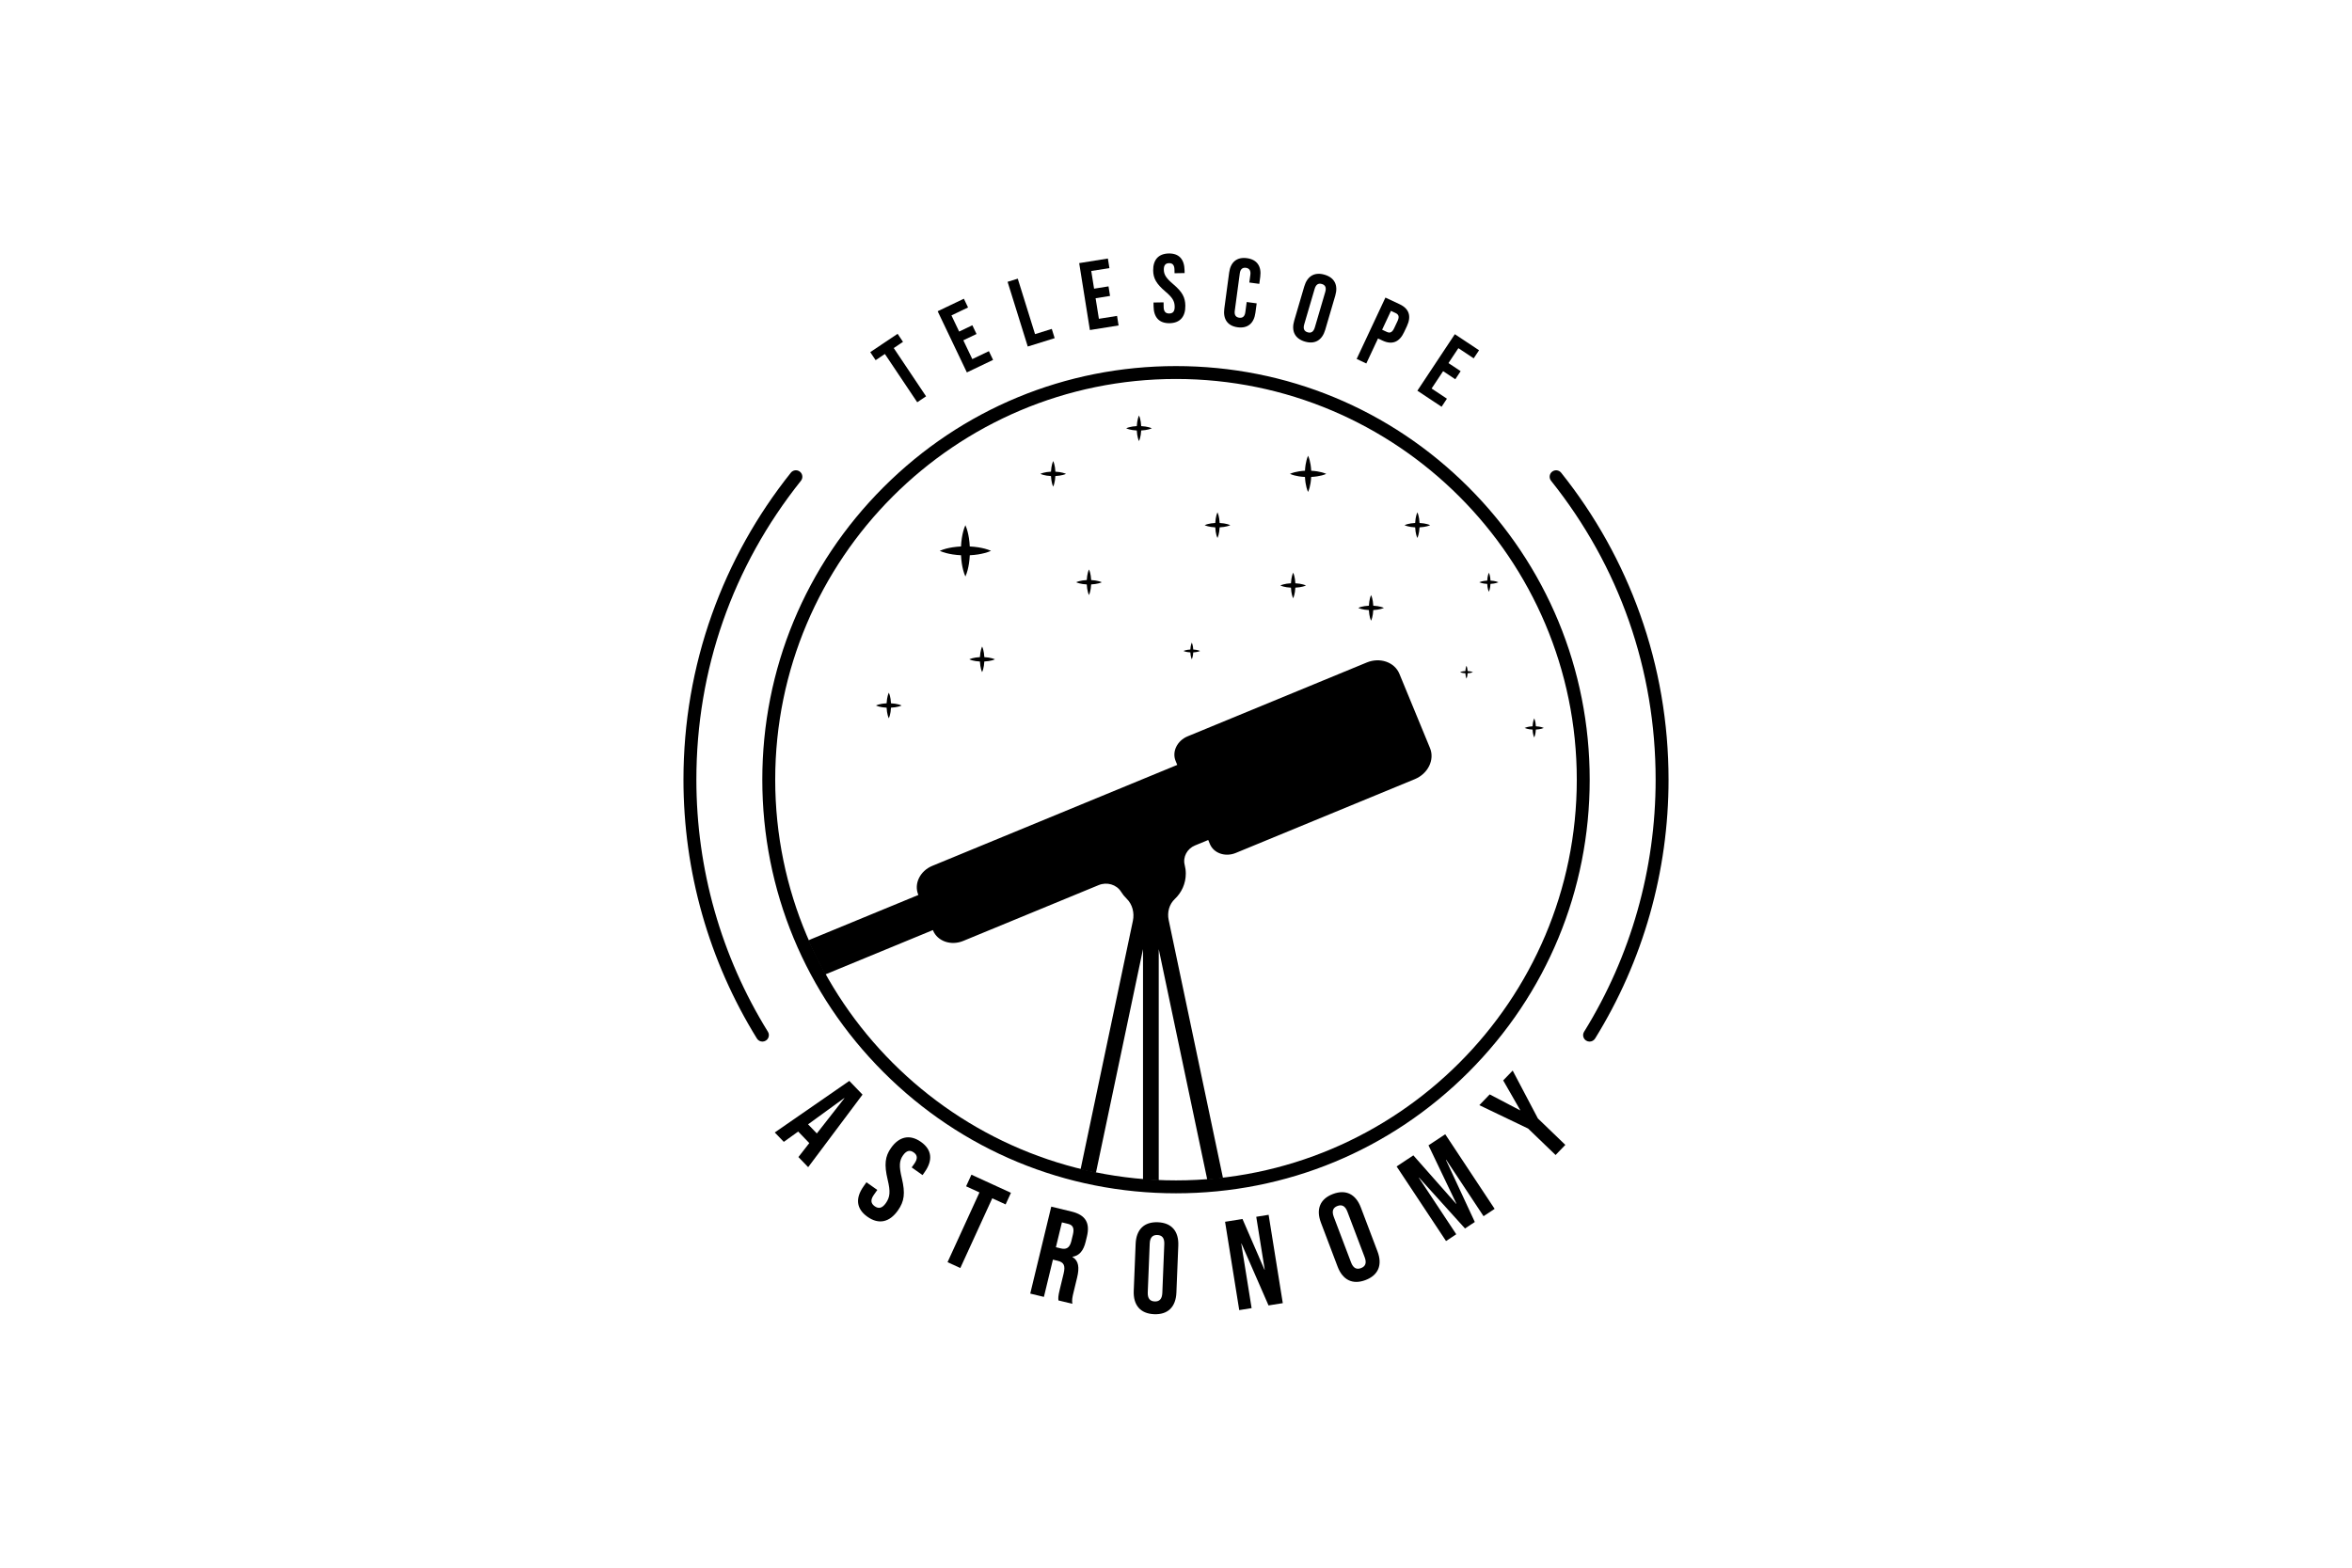 <?xml version="1.0" encoding="utf-8"?>
<!-- Generator: Adobe Illustrator 25.0.0, SVG Export Plug-In . SVG Version: 6.00 Build 0)  -->
<svg version="1.1" id="Layer_1" xmlns="http://www.w3.org/2000/svg" xmlns:xlink="http://www.w3.org/1999/xlink" x="0px" y="0px"
	 viewBox="0 0 1948.5 1299" style="enable-background:new 0 0 1948.5 1299;" xml:space="preserve">
<style type="text/css">
	.st0{clip-path:url(#SVGID_2_);}
</style>
<g>
	<g>
		<path d="M974.25,988.78c-91.55,0-177.61-35.65-242.34-100.38c-64.73-64.73-100.38-150.8-100.38-242.34
			c0-91.55,35.65-177.61,100.38-242.34c64.73-64.73,150.8-100.38,242.34-100.38s177.61,35.65,242.34,100.38
			c64.73,64.73,100.38,150.8,100.38,242.34c0,91.55-35.65,177.61-100.38,242.34S1065.79,988.78,974.25,988.78z M974.25,314.02
			c-183.08,0-332.03,148.95-332.03,332.03s148.95,332.03,332.03,332.03s332.03-148.95,332.03-332.03S1157.33,314.02,974.25,314.02z"
			/>
	</g>
	<g>
		<g>
			<path d="M733.08,293.32l-7.67,5.13l-4.46-6.67l22.67-15.18l4.46,6.67l-7.67,5.13l26.79,40l-7.33,4.91L733.08,293.32z"/>
		</g>
		<g>
			<path d="M776.8,257.9l21.72-10.37l3.46,7.24l-13.76,6.57l6.39,13.4l10.93-5.22l3.46,7.24l-10.93,5.22l7.43,15.57l13.76-6.57
				l3.46,7.24l-21.72,10.37L776.8,257.9z"/>
		</g>
		<g>
			<path d="M834.73,233.52l8.43-2.62l14.31,45.96l13.87-4.32l2.39,7.66l-22.29,6.94L834.73,233.52z"/>
		</g>
		<g>
			<path d="M894.05,218.02l23.77-3.8l1.27,7.92l-15.05,2.4l2.34,14.66l11.96-1.91l1.27,7.92l-11.96,1.91l2.72,17.04l15.05-2.4
				l1.26,7.92l-23.77,3.8L894.05,218.02z"/>
		</g>
		<g>
			<path d="M955.67,253.88l-0.05-3.21l8.34-0.14l0.06,3.85c0.07,4.01,1.85,5.43,4.66,5.38c2.81-0.05,4.55-1.52,4.48-5.69
				c-0.08-4.65-1.89-7.59-7.75-12.55c-7.49-6.38-9.97-10.91-10.07-17.33c-0.14-8.83,4.35-14.03,12.93-14.17
				c8.58-0.14,12.92,4.93,13.07,13.91l0.04,2.33l-8.34,0.14l-0.05-2.89c-0.07-4.01-1.69-5.51-4.5-5.46
				c-2.81,0.05-4.39,1.6-4.33,5.45c0.07,4.09,1.96,7.03,7.82,11.99c7.49,6.38,9.89,10.83,10,17.81c0.15,9.15-4.42,14.36-13.09,14.5
				C960.23,267.93,955.81,262.87,955.67,253.88z"/>
		</g>
		<g>
			<path d="M1014.27,255.77l4.01-29.9c1.15-8.59,6.29-13.08,14.72-11.95c8.43,1.13,12.2,6.82,11.05,15.41l-0.79,5.88l-8.27-1.11
				l0.86-6.44c0.49-3.66-1.06-5.4-3.68-5.76c-2.62-0.35-4.58,0.93-5.07,4.58l-4.17,31.1c-0.49,3.66,1.07,5.32,3.69,5.68
				c2.62,0.35,4.57-0.85,5.06-4.5l1.14-8.51l8.27,1.11l-1.06,7.87c-1.15,8.59-6.29,13.08-14.72,11.95
				C1016.89,270.04,1013.12,264.36,1014.27,255.77z"/>
		</g>
		<g>
			<path d="M1072.17,265.72l8.32-28.33c2.53-8.62,8.52-12.21,16.83-9.77c8.31,2.44,11.41,8.7,8.88,17.32l-8.32,28.33
				c-2.53,8.62-8.52,12.21-16.84,9.77C1072.73,280.6,1069.64,274.34,1072.17,265.72z M1089.26,271.33l8.64-29.41
				c1.13-3.85-0.13-5.81-2.83-6.6c-2.69-0.79-4.82,0.17-5.95,4.02l-8.64,29.41c-1.13,3.85,0.13,5.81,2.83,6.6
				C1086,276.14,1088.12,275.17,1089.26,271.33z"/>
		</g>
		<g>
			<path d="M1147.75,246.57l11.77,5.52c7.99,3.75,9.84,10.02,6.03,18.15l-2.35,5.01c-3.81,8.14-9.82,10.73-17.81,6.98l-3.78-1.77
				l-9.7,20.71l-7.99-3.75L1147.75,246.57z M1148.79,274.98c2.54,1.19,4.47,0.68,6.17-2.96l2.83-6.03c1.7-3.63,0.87-5.44-1.68-6.63
				l-3.78-1.77l-7.32,15.62L1148.79,274.98z"/>
		</g>
		<g>
			<path d="M1205.25,276.92l20.06,13.31l-4.43,6.69l-12.7-8.43l-8.21,12.37l10.1,6.7l-4.43,6.69l-10.1-6.7l-9.54,14.38l12.7,8.43
				l-4.43,6.69l-20.06-13.31L1205.25,276.92z"/>
		</g>
	</g>
	<g>
		<g>
			<path d="M703.6,895.64l10.95,11.37l-45.03,60.12l-8.08-8.39l9.14-11.74l-0.15,0.15l-9.18-9.54l-11.92,8.54l-7.49-7.78
				L703.6,895.64z M676.71,939.18l22.8-29.15l-0.15-0.15l-29.92,21.75L676.71,939.18z"/>
		</g>
		<g>
			<path d="M715.36,983.11l2.44-3.46l9,6.35l-2.93,4.15c-3.05,4.33-2.25,7.23,0.78,9.36c3.03,2.14,6.03,1.92,9.21-2.57
				c3.54-5.02,3.9-9.56,1.52-19.41c-3.01-12.63-2.13-19.39,2.76-26.31c6.72-9.52,15.56-11.57,24.82-5.04
				c9.26,6.54,9.93,15.31,3.09,25l-1.77,2.51l-9-6.35l2.2-3.11c3.05-4.33,2.48-7.19-0.54-9.33c-3.03-2.14-5.92-1.72-8.85,2.44
				c-3.12,4.41-3.39,9.02-1,18.87c3.01,12.63,2.1,19.24-3.21,26.77c-6.96,9.86-15.89,11.86-25.23,5.26
				C709.28,1001.63,708.52,992.8,715.36,983.11z"/>
		</g>
		<g>
			<path d="M811.43,988.06l-11.07-5.07l4.41-9.63l32.74,15l-4.41,9.63l-11.07-5.07l-26.46,57.78l-10.59-4.85L811.43,988.06z"/>
		</g>
		<g>
			<path d="M870.91,999.83l16.78,4.06c11.73,2.84,15.46,9.51,12.77,20.63l-1.07,4.43c-1.79,7.41-5.3,11.57-10.85,12.41l-0.05,0.21
				c5.24,3.12,5.8,8.92,3.83,17.05l-3.06,12.66c-0.85,3.5-1.37,6.1-0.88,9.05l-11.53-2.79c-0.17-2-0.31-3.23,1.11-9.1l3.19-13.18
				c1.62-6.69,0.18-9.33-4.96-10.57l-3.91-0.95l-7.47,30.88l-11.32-2.74L870.91,999.83z M878.88,1034.45
				c4.22,1.02,7.24-0.21,8.64-5.97l1.34-5.56c1.24-5.15,0.04-7.83-3.97-8.8l-5.15-1.25l-4.98,20.59L878.88,1034.45z"/>
		</g>
		<g>
			<path d="M939.24,1069.62l1.57-38.94c0.48-11.85,6.99-18.37,18.42-17.91c11.43,0.46,17.4,7.48,16.92,19.34l-1.57,38.94
				c-0.48,11.85-6.99,18.37-18.42,17.91C944.74,1088.5,938.77,1081.48,939.24,1069.62z M962.92,1071.32l1.63-40.43
				c0.21-5.29-2.03-7.4-5.74-7.54c-3.7-0.15-6.11,1.77-6.33,7.06l-1.63,40.43c-0.21,5.29,2.03,7.4,5.74,7.55
				C960.3,1078.53,962.71,1076.61,962.92,1071.32z"/>
		</g>
		<g>
			<path d="M1014.9,1012.37l14.43-2.31l18.21,42.02l0.21-0.03l-7.02-43.81l10.25-1.64l11.74,73.2l-11.82,1.89l-22.37-51.22
				l-0.21,0.03l8.57,53.43l-10.25,1.64L1014.9,1012.37z"/>
		</g>
		<g>
			<path d="M1108.12,1049.51l-13.81-36.44c-4.2-11.09-0.76-19.64,9.93-23.7c10.7-4.05,18.94,0.07,23.14,11.16l13.81,36.44
				c4.2,11.09,0.76,19.64-9.93,23.7C1120.57,1064.73,1112.33,1060.61,1108.12,1049.51z M1130.57,1041.8l-14.34-37.83
				c-1.88-4.95-4.77-6.01-8.23-4.69c-3.47,1.31-4.93,4.02-3.06,8.97l14.34,37.83c1.88,4.95,4.77,6.01,8.23,4.69
				C1130.98,1049.46,1132.45,1046.75,1130.57,1041.8z"/>
		</g>
		<g>
			<path d="M1157.02,966.52l13.86-9.18l35.47,40.15l0.18-0.12l-23.1-48.34l13.87-9.18l40.92,61.82l-9.18,6.08l-30.98-46.8
				l-0.18,0.12l23.92,51.48l-8.12,5.38l-38.05-42.13l-0.18,0.12l30.98,46.8l-8.48,5.61L1157.02,966.52z"/>
		</g>
		<g>
			<path d="M1265.97,935.14l-40.43-19.39l8.6-8.92l25.11,13.16l0.15-0.15l-14.09-24.6l7.86-8.16l20.89,39.68l22.73,21.9l-8.08,8.39
				L1265.97,935.14z"/>
		</g>
	</g>
	<g>
		<path d="M631.62,863.07c-1.79,0-3.54-0.9-4.55-2.53c-39.81-64.3-60.86-138.46-60.86-214.49c0-47.05,7.94-93.17,23.6-137.09
			c15.14-42.44,37.13-81.9,65.36-117.27c1.84-2.31,5.21-2.69,7.52-0.84c2.31,1.84,2.69,5.21,0.84,7.52
			c-56.67,70.99-86.63,156.64-86.63,247.68c0,74.03,20.49,146.25,59.26,208.85c1.56,2.51,0.78,5.81-1.73,7.36
			C633.55,862.81,632.58,863.07,631.62,863.07z"/>
	</g>
	<g>
		<path d="M1316.88,863.07c-0.96,0-1.93-0.26-2.81-0.8c-2.51-1.56-3.29-4.85-1.73-7.36c38.77-62.6,59.26-134.82,59.26-208.85
			c0-91.04-29.96-176.69-86.63-247.68c-1.84-2.31-1.47-5.67,0.84-7.52c2.31-1.84,5.67-1.47,7.52,0.84
			c28.24,35.37,50.23,74.83,65.37,117.27c15.66,43.91,23.6,90.03,23.6,137.09c0,76.02-21.04,150.19-60.86,214.49
			C1320.42,862.17,1318.67,863.07,1316.88,863.07z"/>
	</g>
	<g>
		<defs>
			<circle id="SVGID_1_" cx="974.25" cy="646.05" r="332.45"/>
		</defs>
		<clipPath id="SVGID_2_">
			<use xlink:href="#SVGID_1_"  style="overflow:visible;"/>
		</clipPath>
		<g class="st0">
			<path d="M1184.69,619.87l-25.37-61.55c-3.99-9.69-16.1-13.88-27.04-9.37l-148.39,61.18c-8.67,3.57-13.13,12.69-9.97,20.37
				l1.36,3.31l-202.96,83.67c-10.12,4.17-15.32,14.81-11.63,23.76l0.14,0.33l-88.96,36.67c-7.02,2.89-10.63,10.28-8.07,16.49
				l2.73,6.62c2.56,6.21,10.33,8.9,17.35,6.01l88.96-36.68l0.14,0.33c3.69,8.95,14.88,12.83,25,8.66l112.21-46.26
				c6.76-2.79,14.78-0.59,18.63,5.63c1.26,2.04,2.77,3.91,4.49,5.57c4.86,4.71,6.61,11.79,5.22,18.41l-119.64,568.49
				c-0.67,3.18,0.88,6.58,3.91,7.75c3.85,1.49,7.95-0.85,8.77-4.72l115.35-548.11v595.19c0,3.24,2.22,6.25,5.42,6.77
				c4.08,0.66,7.61-2.47,7.61-6.42V786.45l115.35,548.11c0.82,3.87,4.92,6.21,8.77,4.72c3.02-1.18,4.57-4.58,3.9-7.76l-119.8-569.24
				c-1.32-6.27,0.41-12.97,5.08-17.36c5.61-5.27,9.11-12.74,9.11-21.04c0-2.48-0.32-4.89-0.91-7.18
				c-1.71-6.66,2.12-13.51,8.48-16.13l11.02-4.54l1.36,3.31c3.16,7.67,12.76,11,21.43,7.43l148.39-61.18
				C1183.05,641.06,1188.68,629.55,1184.69,619.87z"/>
		</g>
	</g>
	<g>
		<path d="M954.23,354.9c-1.77-0.78-3.54-1.17-5.31-1.47c-1.17-0.18-2.33-0.29-3.5-0.35c-0.06-1.17-0.17-2.33-0.35-3.5
			c-0.29-1.77-0.68-3.54-1.47-5.31c-0.78,1.77-1.17,3.54-1.47,5.31c-0.18,1.16-0.29,2.33-0.35,3.49c-1.17,0.06-2.33,0.17-3.5,0.35
			c-1.77,0.29-3.54,0.69-5.31,1.47c1.77,0.79,3.54,1.18,5.31,1.47c1.16,0.18,2.33,0.29,3.49,0.35c0.06,1.16,0.17,2.33,0.35,3.49
			c0.29,1.77,0.69,3.54,1.47,5.31c0.79-1.77,1.18-3.54,1.47-5.31c0.18-1.17,0.29-2.33,0.35-3.5c1.16-0.06,2.33-0.17,3.49-0.35
			C950.69,356.08,952.46,355.68,954.23,354.9z"/>
	</g>
	<g>
		<path d="M883.14,392.65c-1.77-0.78-3.54-1.17-5.31-1.47c-1.17-0.18-2.33-0.29-3.5-0.35c-0.06-1.17-0.17-2.33-0.35-3.5
			c-0.29-1.77-0.68-3.54-1.47-5.31c-0.78,1.77-1.17,3.54-1.47,5.31c-0.18,1.16-0.29,2.33-0.35,3.49c-1.17,0.06-2.33,0.17-3.5,0.35
			c-1.77,0.29-3.54,0.69-5.31,1.47c1.77,0.79,3.54,1.18,5.31,1.47c1.16,0.18,2.33,0.29,3.49,0.35c0.06,1.16,0.17,2.33,0.35,3.49
			c0.29,1.77,0.69,3.54,1.47,5.31c0.79-1.77,1.18-3.54,1.47-5.31c0.18-1.17,0.29-2.33,0.35-3.5c1.16-0.06,2.33-0.17,3.49-0.35
			C879.59,393.83,881.36,393.43,883.14,392.65z"/>
	</g>
	<g>
		<path d="M821.02,456.43c-3.54-1.56-7.09-2.35-10.63-2.93c-2.33-0.36-4.66-0.58-6.99-0.7c-0.12-2.33-0.34-4.66-0.7-6.99
			c-0.59-3.54-1.37-7.09-2.93-10.63c-1.56,3.54-2.35,7.09-2.93,10.63c-0.36,2.33-0.58,4.66-0.7,6.99c-2.33,0.12-4.66,0.34-6.99,0.7
			c-3.54,0.58-7.09,1.37-10.63,2.94c3.54,1.57,7.09,2.36,10.63,2.94c2.33,0.36,4.66,0.58,6.99,0.7c0.12,2.33,0.34,4.66,0.7,6.99
			c0.58,3.54,1.37,7.09,2.94,10.63c1.57-3.54,2.36-7.09,2.94-10.63c0.36-2.33,0.58-4.66,0.7-6.99c2.33-0.12,4.66-0.34,6.99-0.7
			C813.93,458.78,817.47,457.99,821.02,456.43z"/>
	</g>
	<g>
		<path d="M994.28,539.39c-1.16-0.51-2.31-0.77-3.47-0.96c-0.76-0.12-1.52-0.19-2.28-0.23c-0.04-0.76-0.11-1.52-0.23-2.28
			c-0.19-1.16-0.45-2.31-0.96-3.47c-0.51,1.16-0.77,2.31-0.96,3.47c-0.12,0.76-0.19,1.52-0.23,2.28c-0.76,0.04-1.52,0.11-2.28,0.23
			c-1.16,0.19-2.31,0.45-3.47,0.96c1.16,0.51,2.31,0.77,3.47,0.96c0.76,0.12,1.52,0.19,2.28,0.23c0.04,0.76,0.11,1.52,0.23,2.28
			c0.19,1.16,0.45,2.31,0.96,3.47c0.51-1.16,0.77-2.31,0.96-3.47c0.12-0.76,0.19-1.52,0.23-2.28c0.76-0.04,1.52-0.11,2.28-0.23
			C991.97,540.16,993.13,539.9,994.28,539.39z"/>
	</g>
	<g>
		<path d="M1278.97,603.17c-1.33-0.59-2.65-0.88-3.98-1.1c-0.87-0.14-1.74-0.22-2.62-0.26c-0.04-0.87-0.13-1.74-0.26-2.61
			c-0.22-1.33-0.51-2.65-1.1-3.98c-0.59,1.33-0.88,2.65-1.1,3.98c-0.14,0.87-0.22,1.74-0.26,2.61c-0.87,0.04-1.74,0.13-2.62,0.26
			c-1.33,0.22-2.65,0.51-3.98,1.1c1.33,0.59,2.65,0.88,3.98,1.1c0.87,0.13,1.74,0.22,2.61,0.26c0.04,0.87,0.13,1.74,0.26,2.61
			c0.22,1.33,0.51,2.65,1.1,3.98c0.59-1.33,0.88-2.65,1.1-3.98c0.14-0.87,0.22-1.74,0.26-2.62c0.87-0.04,1.74-0.13,2.61-0.26
			C1276.32,604.05,1277.64,603.76,1278.97,603.17z"/>
	</g>
	<g>
		<path d="M1241.39,482.46c-1.32-0.59-2.65-0.88-3.98-1.1c-0.87-0.14-1.74-0.22-2.61-0.26c-0.04-0.87-0.13-1.74-0.26-2.61
			c-0.22-1.33-0.51-2.65-1.1-3.98c-0.58,1.33-0.88,2.65-1.1,3.98c-0.14,0.87-0.22,1.74-0.26,2.61c-0.87,0.04-1.74,0.13-2.62,0.26
			c-1.33,0.22-2.65,0.51-3.98,1.1c1.32,0.59,2.65,0.88,3.98,1.1c0.87,0.13,1.74,0.22,2.61,0.26c0.04,0.87,0.13,1.74,0.26,2.61
			c0.22,1.33,0.51,2.65,1.1,3.98c0.59-1.33,0.88-2.65,1.1-3.98c0.14-0.87,0.22-1.74,0.26-2.62c0.87-0.04,1.74-0.13,2.61-0.26
			C1238.74,483.34,1240.06,483.04,1241.39,482.46z"/>
	</g>
	<g>
		<path d="M1019.24,435.17c-1.77-0.78-3.54-1.17-5.31-1.47c-1.17-0.18-2.33-0.29-3.5-0.35c-0.06-1.17-0.17-2.33-0.35-3.5
			c-0.29-1.77-0.68-3.54-1.47-5.31c-0.78,1.77-1.17,3.54-1.47,5.31c-0.18,1.16-0.29,2.33-0.35,3.49c-1.17,0.06-2.33,0.17-3.5,0.35
			c-1.77,0.29-3.54,0.69-5.31,1.47c1.77,0.79,3.54,1.18,5.31,1.47c1.16,0.18,2.33,0.29,3.49,0.35c0.06,1.16,0.17,2.33,0.35,3.49
			c0.29,1.77,0.69,3.54,1.47,5.31c0.79-1.77,1.18-3.54,1.47-5.31c0.18-1.17,0.29-2.33,0.35-3.5c1.16-0.06,2.33-0.17,3.49-0.35
			C1015.7,436.34,1017.47,435.95,1019.24,435.17z"/>
	</g>
	<g>
		<path d="M1184.84,435.17c-1.77-0.78-3.54-1.17-5.31-1.47c-1.17-0.18-2.33-0.29-3.5-0.35c-0.06-1.17-0.17-2.33-0.35-3.5
			c-0.29-1.77-0.68-3.54-1.47-5.31c-0.78,1.77-1.17,3.54-1.47,5.31c-0.18,1.16-0.29,2.33-0.35,3.49c-1.17,0.06-2.33,0.17-3.5,0.35
			c-1.77,0.29-3.54,0.69-5.31,1.47c1.77,0.79,3.54,1.18,5.31,1.47c1.16,0.18,2.33,0.29,3.49,0.35c0.06,1.16,0.17,2.33,0.35,3.49
			c0.29,1.77,0.69,3.54,1.47,5.31c0.79-1.77,1.18-3.54,1.47-5.31c0.18-1.17,0.29-2.33,0.35-3.5c1.16-0.06,2.33-0.17,3.49-0.35
			C1181.29,436.34,1183.06,435.95,1184.84,435.17z"/>
	</g>
	<g>
		<path d="M1098.73,392.65c-2.51-1.11-5.01-1.66-7.52-2.08c-1.65-0.26-3.3-0.41-4.95-0.5c-0.08-1.65-0.24-3.3-0.5-4.95
			c-0.42-2.51-0.97-5.01-2.08-7.52c-1.11,2.51-1.66,5.01-2.08,7.52c-0.26,1.65-0.41,3.29-0.5,4.94c-1.65,0.08-3.3,0.24-4.95,0.5
			c-2.51,0.41-5.01,0.97-7.52,2.08c2.51,1.11,5.01,1.67,7.52,2.08c1.65,0.26,3.29,0.41,4.94,0.49c0.08,1.65,0.24,3.29,0.49,4.94
			c0.41,2.51,0.97,5.01,2.08,7.52c1.11-2.51,1.67-5.01,2.08-7.52c0.26-1.65,0.41-3.3,0.5-4.95c1.65-0.08,3.29-0.24,4.94-0.5
			C1093.72,394.31,1096.22,393.76,1098.73,392.65z"/>
	</g>
	<g>
		<path d="M912.79,482.46c-1.77-0.78-3.54-1.17-5.31-1.47c-1.17-0.18-2.33-0.29-3.5-0.35c-0.06-1.17-0.17-2.33-0.35-3.5
			c-0.29-1.77-0.68-3.54-1.47-5.31c-0.78,1.77-1.17,3.54-1.47,5.31c-0.18,1.16-0.29,2.33-0.35,3.49c-1.17,0.06-2.33,0.17-3.5,0.35
			c-1.77,0.29-3.54,0.69-5.31,1.47c1.77,0.79,3.54,1.18,5.31,1.47c1.16,0.18,2.33,0.29,3.49,0.35c0.06,1.16,0.17,2.33,0.35,3.49
			c0.29,1.77,0.69,3.54,1.47,5.31c0.79-1.77,1.18-3.54,1.47-5.31c0.18-1.17,0.29-2.33,0.35-3.5c1.16-0.06,2.33-0.17,3.49-0.35
			C909.25,483.63,911.02,483.24,912.79,482.46z"/>
	</g>
	<g>
		<path d="M824.27,546.33c-1.77-0.78-3.54-1.17-5.31-1.47c-1.17-0.18-2.33-0.29-3.5-0.35c-0.06-1.17-0.17-2.33-0.35-3.5
			c-0.29-1.77-0.68-3.54-1.47-5.31c-0.78,1.77-1.17,3.54-1.47,5.31c-0.18,1.16-0.29,2.33-0.35,3.49c-1.17,0.06-2.33,0.17-3.5,0.35
			c-1.77,0.29-3.54,0.69-5.31,1.47c1.77,0.79,3.54,1.18,5.31,1.47c1.16,0.18,2.33,0.29,3.49,0.35c0.06,1.16,0.17,2.33,0.35,3.49
			c0.29,1.77,0.69,3.54,1.47,5.31c0.79-1.77,1.18-3.54,1.47-5.31c0.18-1.17,0.29-2.33,0.35-3.5c1.16-0.06,2.33-0.17,3.49-0.35
			C820.73,547.5,822.5,547.11,824.27,546.33z"/>
	</g>
	<g>
		<path d="M746.96,584.59c-1.77-0.78-3.54-1.17-5.31-1.47c-1.17-0.18-2.33-0.29-3.5-0.35c-0.06-1.17-0.17-2.33-0.35-3.5
			c-0.29-1.77-0.68-3.54-1.47-5.31c-0.78,1.77-1.17,3.54-1.47,5.31c-0.18,1.16-0.29,2.33-0.35,3.49c-1.17,0.06-2.33,0.17-3.5,0.35
			c-1.77,0.29-3.54,0.69-5.31,1.47c1.77,0.79,3.54,1.18,5.31,1.47c1.16,0.18,2.33,0.29,3.49,0.35c0.06,1.16,0.17,2.33,0.35,3.49
			c0.29,1.77,0.69,3.54,1.47,5.31c0.79-1.77,1.18-3.54,1.47-5.31c0.18-1.17,0.29-2.33,0.35-3.5c1.16-0.06,2.33-0.17,3.49-0.35
			C743.42,585.76,745.19,585.37,746.96,584.59z"/>
	</g>
	<g>
		<path d="M1146.5,503.72c-1.77-0.78-3.54-1.17-5.31-1.47c-1.17-0.18-2.33-0.29-3.5-0.35c-0.06-1.17-0.17-2.33-0.35-3.5
			c-0.29-1.77-0.68-3.54-1.47-5.31c-0.78,1.77-1.17,3.54-1.47,5.31c-0.18,1.16-0.29,2.33-0.35,3.49c-1.17,0.06-2.33,0.17-3.5,0.35
			c-1.77,0.29-3.54,0.69-5.31,1.47c1.77,0.79,3.54,1.18,5.31,1.47c1.16,0.18,2.33,0.29,3.49,0.35c0.06,1.16,0.17,2.33,0.35,3.49
			c0.29,1.77,0.69,3.54,1.47,5.31c0.79-1.77,1.18-3.54,1.47-5.31c0.18-1.17,0.29-2.33,0.35-3.5c1.16-0.06,2.33-0.17,3.49-0.35
			C1142.96,504.89,1144.73,504.5,1146.5,503.72z"/>
	</g>
	<g>
		<path d="M1081.94,485.14c-1.77-0.78-3.54-1.17-5.31-1.47c-1.17-0.18-2.33-0.29-3.5-0.35c-0.06-1.17-0.17-2.33-0.35-3.5
			c-0.29-1.77-0.68-3.54-1.47-5.31c-0.78,1.77-1.17,3.54-1.47,5.31c-0.18,1.16-0.29,2.33-0.35,3.49c-1.17,0.06-2.33,0.17-3.5,0.35
			c-1.77,0.29-3.54,0.69-5.31,1.47c1.77,0.79,3.54,1.18,5.31,1.47c1.16,0.18,2.33,0.29,3.49,0.35c0.06,1.16,0.17,2.33,0.35,3.49
			c0.29,1.77,0.69,3.54,1.47,5.31c0.79-1.77,1.18-3.54,1.47-5.31c0.18-1.17,0.29-2.33,0.35-3.5c1.16-0.06,2.33-0.17,3.49-0.35
			C1078.4,486.31,1080.17,485.92,1081.94,485.14z"/>
	</g>
	<g>
		<path d="M1220.23,556.96c-0.89-0.39-1.77-0.59-2.66-0.73c-0.58-0.09-1.17-0.15-1.75-0.18c-0.03-0.58-0.09-1.17-0.18-1.75
			c-0.15-0.89-0.34-1.77-0.73-2.66c-0.39,0.89-0.59,1.77-0.73,2.66c-0.09,0.58-0.15,1.16-0.18,1.75c-0.58,0.03-1.17,0.08-1.75,0.17
			c-0.89,0.15-1.77,0.34-2.66,0.74c0.89,0.39,1.77,0.59,2.66,0.74c0.58,0.09,1.16,0.15,1.75,0.17c0.03,0.58,0.08,1.16,0.17,1.75
			c0.15,0.89,0.34,1.77,0.74,2.66c0.39-0.89,0.59-1.77,0.74-2.66c0.09-0.58,0.15-1.17,0.18-1.75c0.58-0.03,1.16-0.09,1.75-0.18
			C1218.46,557.54,1219.34,557.35,1220.23,556.96z"/>
	</g>
</g>
</svg>
